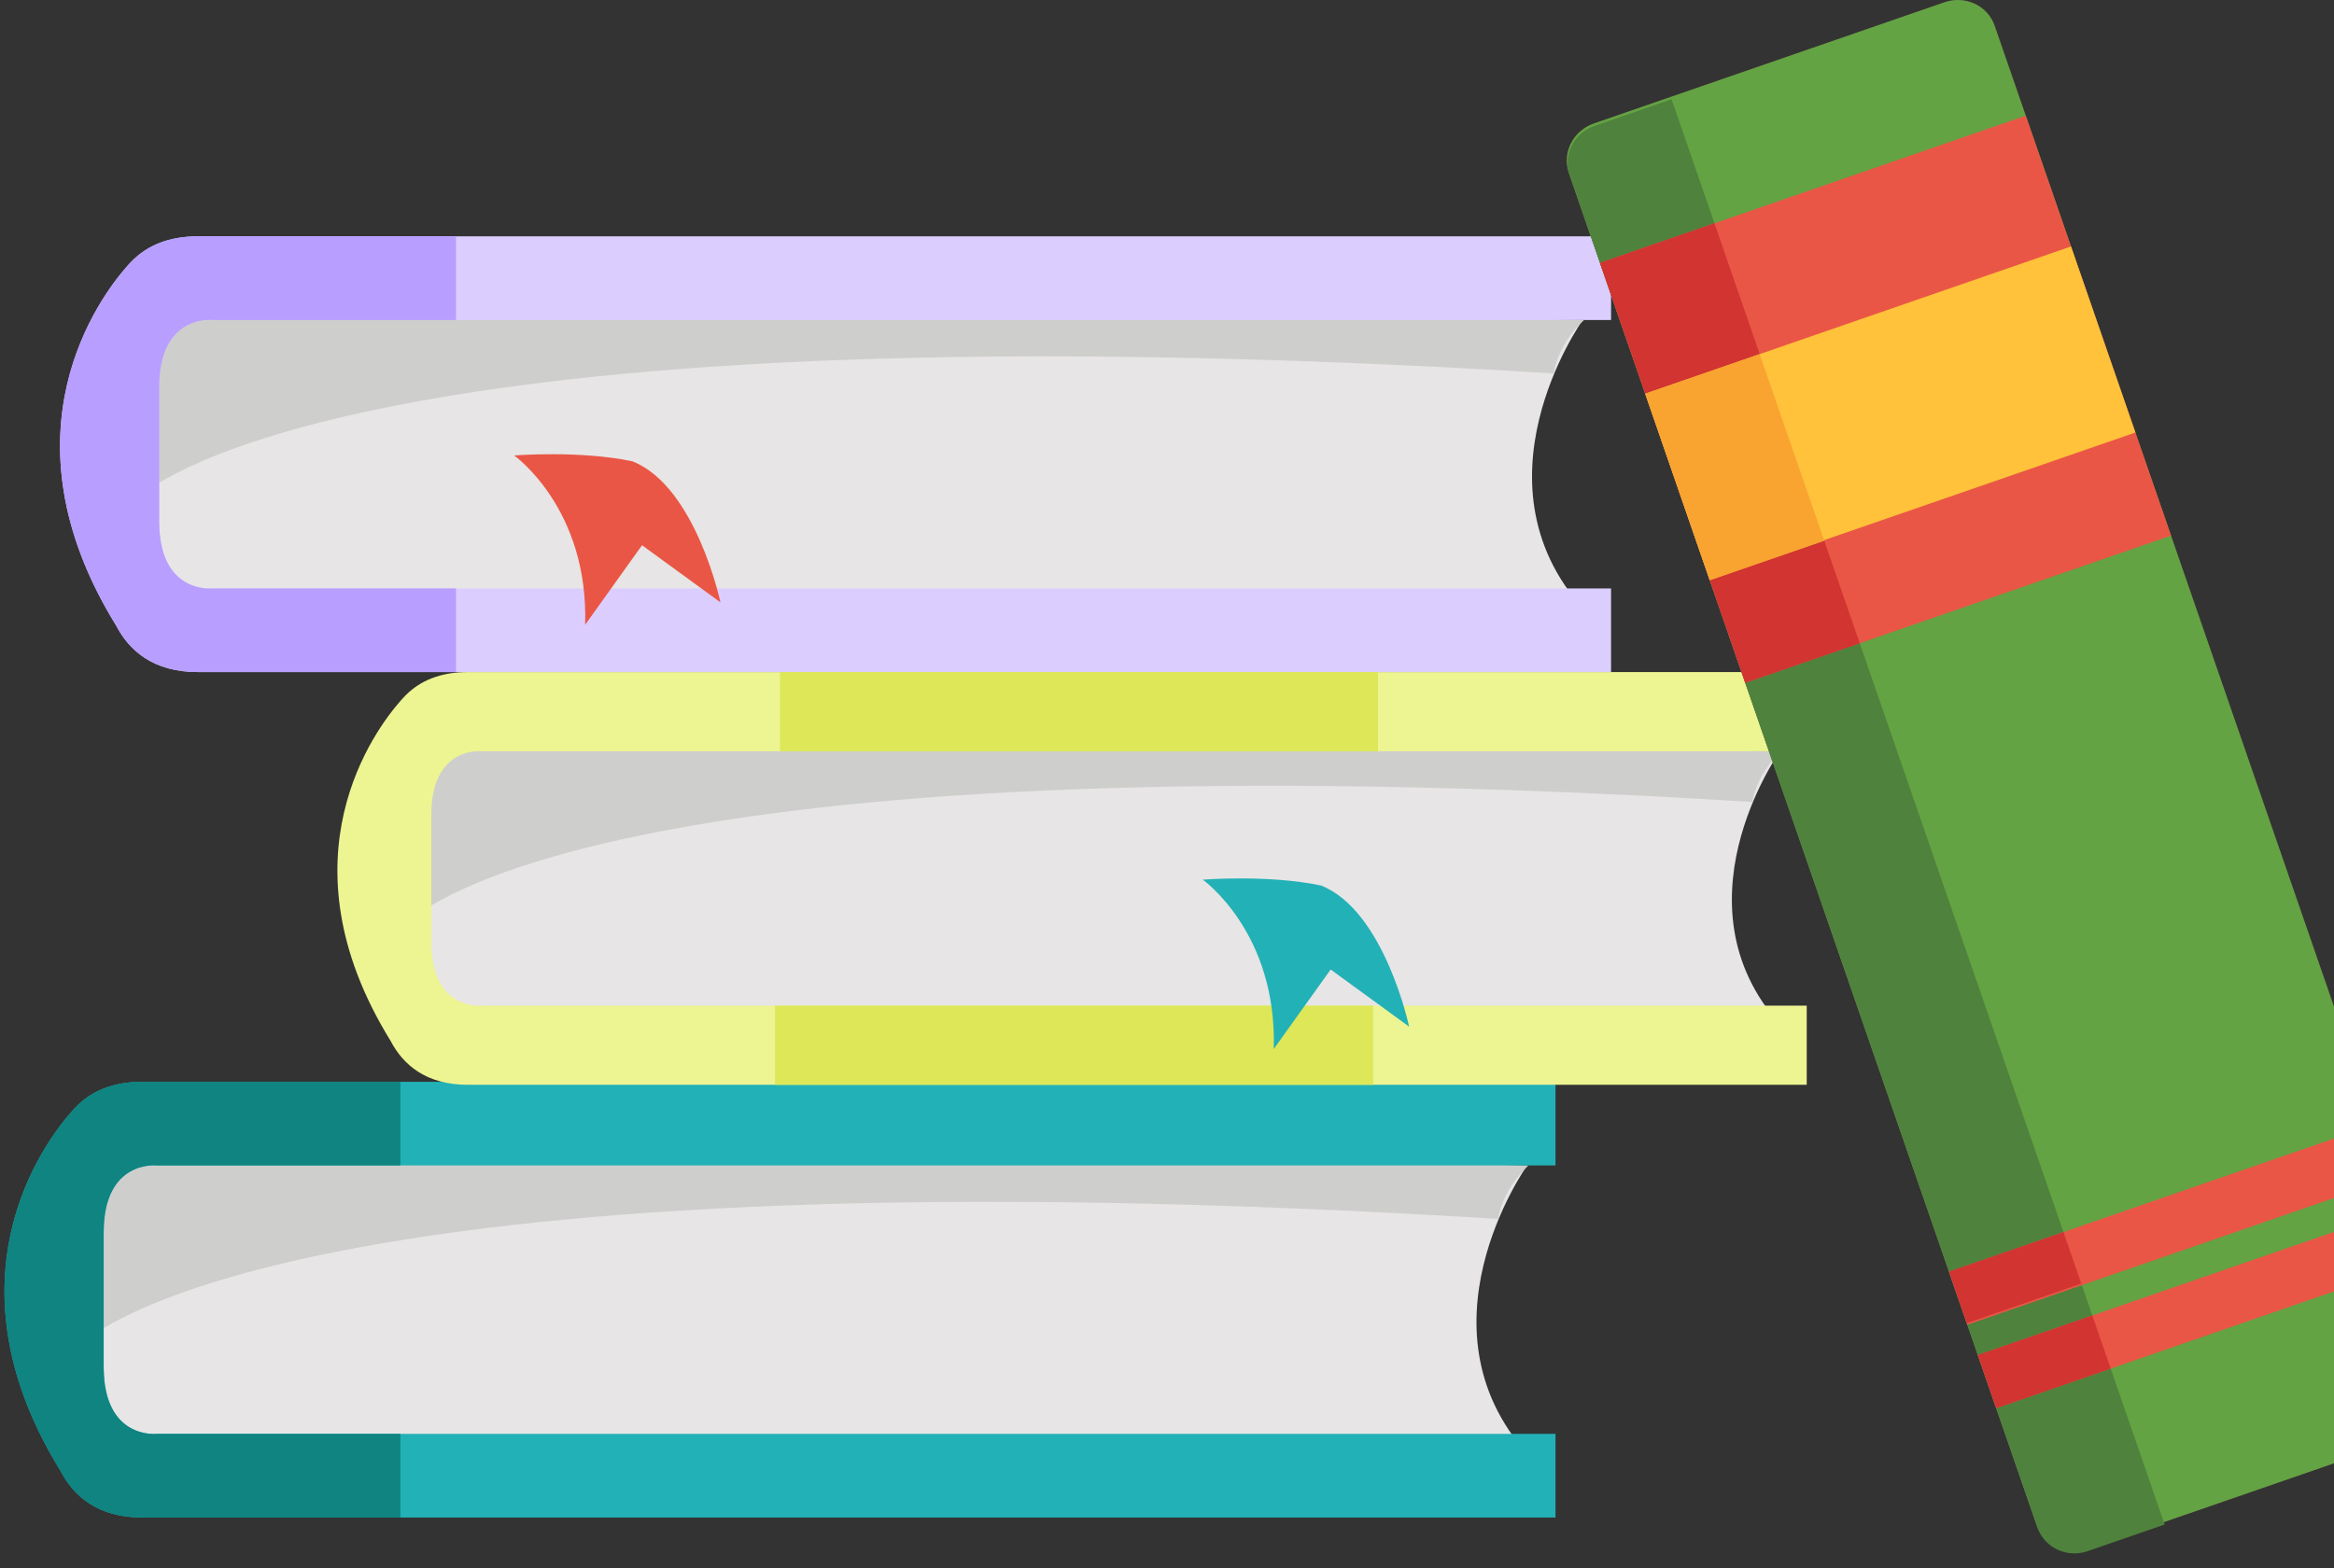 <svg width="122" height="82" viewBox="0 0 122 82" fill="none" xmlns="http://www.w3.org/2000/svg">
<rect x="0" y="0" width="122" height="82" fill="#333333" stroke="none"/>
<path d="M79.797 60.982C79.797 60.982 73.658 69.645 80.172 76.38H4.789L4.413 59.915L79.797 60.982Z" fill="#E7E5E5"/>
<path d="M4.413 70.135C5.419 69.332 17.13 59.956 78.308 63.731C78.308 63.731 78.48 62.252 79.894 60.935L5.434 59.132L4.413 70.135Z" fill="#CECECD"/>
<path d="M5.419 66.577C5.419 65.935 5.419 65.214 5.419 64.433C5.419 60.63 8.189 60.935 8.189 60.935H81.307V56.563H7.434C5.882 56.563 4.805 57.062 4.057 57.789L4.055 57.791C3.987 57.856 3.926 57.92 3.865 57.986C3.859 57.992 3.851 57.999 3.847 58.006C3.812 58.046 3.777 58.081 3.746 58.12C2.35 59.692 -3.06 66.827 3.167 76.913C3.85 78.23 5.115 79.344 7.434 79.344H81.307V74.971H8.189C8.189 74.971 5.419 75.283 5.419 71.475C5.419 70.691 5.419 69.974 5.419 69.332C5.419 69.332 5.419 68.234 5.419 66.577Z" fill="#22B1B6"/>
<path d="M93.01 39.327C93.01 39.327 87.194 47.531 93.362 53.913H21.951L21.594 38.315L93.01 39.327Z" fill="#E7E5E5"/>
<path d="M21.594 47.997C22.547 47.236 33.643 38.354 91.596 41.929C91.596 41.929 91.761 40.528 93.099 39.282L22.564 37.57L21.594 47.997Z" fill="#CECECD"/>
<path d="M22.547 44.626C22.547 44.019 22.547 43.336 22.547 42.594C22.547 38.99 25.172 39.282 25.172 39.282H94.439V35.139H24.457C22.987 35.139 21.967 35.613 21.259 36.3V36.298L21.255 36.3C21.193 36.362 21.133 36.424 21.077 36.486C21.071 36.493 21.066 36.501 21.06 36.507C21.026 36.544 20.993 36.577 20.964 36.611C19.639 38.102 14.516 44.865 20.414 54.419C21.063 55.665 22.261 56.72 24.457 56.72H94.439V52.58H25.172C25.172 52.58 22.547 52.871 22.547 49.267C22.547 48.524 22.547 47.843 22.547 47.236C22.547 47.236 22.547 46.194 22.547 44.626Z" fill="#EDF492"/>
<path d="M82.702 16.778C82.702 16.778 76.561 25.441 83.077 32.175H7.693L7.317 15.71L82.702 16.778Z" fill="#E7E5E5"/>
<path d="M7.317 25.93C8.322 25.124 20.035 15.751 81.21 19.524C81.21 19.524 81.384 18.046 82.799 16.731L8.339 14.926L7.317 25.93Z" fill="#CECECD"/>
<path d="M8.322 22.373C8.322 21.729 8.322 21.009 8.322 20.229C8.322 16.422 11.093 16.731 11.093 16.731H84.212V12.356H10.337C8.786 12.356 7.709 12.857 6.961 13.585V13.582L6.958 13.585C6.893 13.649 6.83 13.715 6.77 13.778C6.762 13.786 6.756 13.793 6.751 13.8C6.716 13.838 6.679 13.875 6.65 13.913C5.255 15.488 -0.156 22.623 6.071 32.708C6.755 34.024 8.02 35.139 10.337 35.139H84.212V30.766H11.093C11.093 30.766 8.322 31.075 8.322 27.27C8.322 26.486 8.322 25.769 8.322 25.124C8.322 25.124 8.322 24.027 8.322 22.373Z" fill="#DBCEFF"/>
<path d="M72.029 39.282H40.771V35.139H72.029V39.282Z" fill="#DDE758"/>
<path d="M71.77 56.72H40.513V52.58H71.77V56.72Z" fill="#DDE758"/>
<path d="M11.093 30.766C11.093 30.766 8.322 31.075 8.322 27.27C8.322 26.486 8.322 25.769 8.322 25.124C8.322 25.124 8.322 24.027 8.322 22.373C8.322 21.729 8.322 21.009 8.322 20.229C8.322 16.422 11.093 16.731 11.093 16.731H23.835V12.356H10.337C8.786 12.356 7.709 12.857 6.961 13.585V13.582L6.958 13.585C6.893 13.649 6.83 13.715 6.77 13.778C6.762 13.786 6.756 13.793 6.751 13.8C6.716 13.838 6.679 13.875 6.65 13.913C5.255 15.488 -0.156 22.623 6.071 32.708C6.755 34.024 8.02 35.139 10.337 35.139H23.835V30.766H11.093Z" fill="#B79EFF"/>
<path d="M69.052 46.3C66.312 45.721 62.869 45.993 62.869 45.993C62.869 45.993 66.77 48.758 66.579 54.849L69.555 50.691L73.656 53.679C73.656 53.679 72.366 47.613 69.052 46.3Z" fill="#22B1B6"/>
<path d="M33.057 24.12C30.317 23.54 26.875 23.814 26.875 23.814C26.875 23.814 30.775 26.575 30.585 32.669L33.559 28.508L37.66 31.496C37.66 31.496 36.37 25.43 33.057 24.12Z" fill="#EA5645"/>
<path d="M8.189 74.971C8.189 74.971 5.418 75.28 5.418 71.475C5.418 70.691 5.418 69.974 5.418 69.329C5.418 69.329 5.418 68.233 5.418 66.577C5.418 65.935 5.418 65.214 5.418 64.433C5.418 60.627 8.189 60.935 8.189 60.935H20.93V56.562H7.432C5.882 56.562 4.804 57.062 4.057 57.789V57.786L4.053 57.789C3.988 57.854 3.926 57.92 3.866 57.984C3.858 57.992 3.851 57.999 3.845 58.006C3.812 58.044 3.775 58.081 3.744 58.117C2.351 59.692 -3.06 66.827 3.167 76.913C3.85 78.228 5.116 79.344 7.432 79.344H20.93V74.971H8.189Z" fill="#0F8481"/>
<path d="M128.717 72.057C129.08 73.106 128.497 74.263 127.412 74.638L109.083 80.978C107.998 81.352 106.824 80.803 106.461 79.754L82.004 9.039C81.641 7.987 82.226 6.833 83.31 6.456L101.639 0.118C102.724 -0.257 103.897 0.291 104.261 1.341L128.717 72.057Z" fill="#61313E"/>
<path d="M128.717 72.057C129.08 73.106 128.497 74.263 127.412 74.638L109.083 80.978C107.998 81.352 106.824 80.803 106.461 79.754L82.004 9.039C81.641 7.987 82.226 6.833 83.31 6.456L101.639 0.118C102.724 -0.257 103.897 0.291 104.261 1.341L128.717 72.057Z" fill="#63A343"/>
<path d="M83.353 6.582C82.268 6.957 81.683 8.112 82.049 9.164L106.505 79.879C106.867 80.928 108.042 81.477 109.126 81.102L113.148 79.711L87.374 5.191L83.353 6.582Z" fill="#4F823C"/>
<path d="M125.089 61.569L102.833 69.267L101.873 66.49L124.129 58.793L125.089 61.569Z" fill="#EA5645"/>
<path d="M126.599 65.931L104.343 73.628L103.383 70.85L125.639 63.152L126.599 65.931Z" fill="#EA5645"/>
<path d="M108.791 67.113L102.806 69.183L101.873 66.49L107.858 64.421L108.791 67.113Z" fill="#D13431"/>
<path d="M110.328 71.558L104.343 73.628L103.383 70.85L109.368 68.78L110.328 71.558Z" fill="#D13431"/>
<path d="M113.482 28.004L91.226 35.701L83.632 13.745L105.888 6.048L113.482 28.004Z" fill="#EA5645"/>
<path d="M97.21 33.633L91.226 35.701L83.632 13.745L89.616 11.676L97.21 33.633Z" fill="#D13431"/>
<path d="M111.618 22.615L89.362 30.312L85.997 20.584L108.253 12.886L111.618 22.615Z" fill="#FFC23A"/>
<path d="M95.357 28.277L89.373 30.345L85.997 20.584L91.981 18.515L95.357 28.277Z" fill="#F9A431"/>
</svg>
